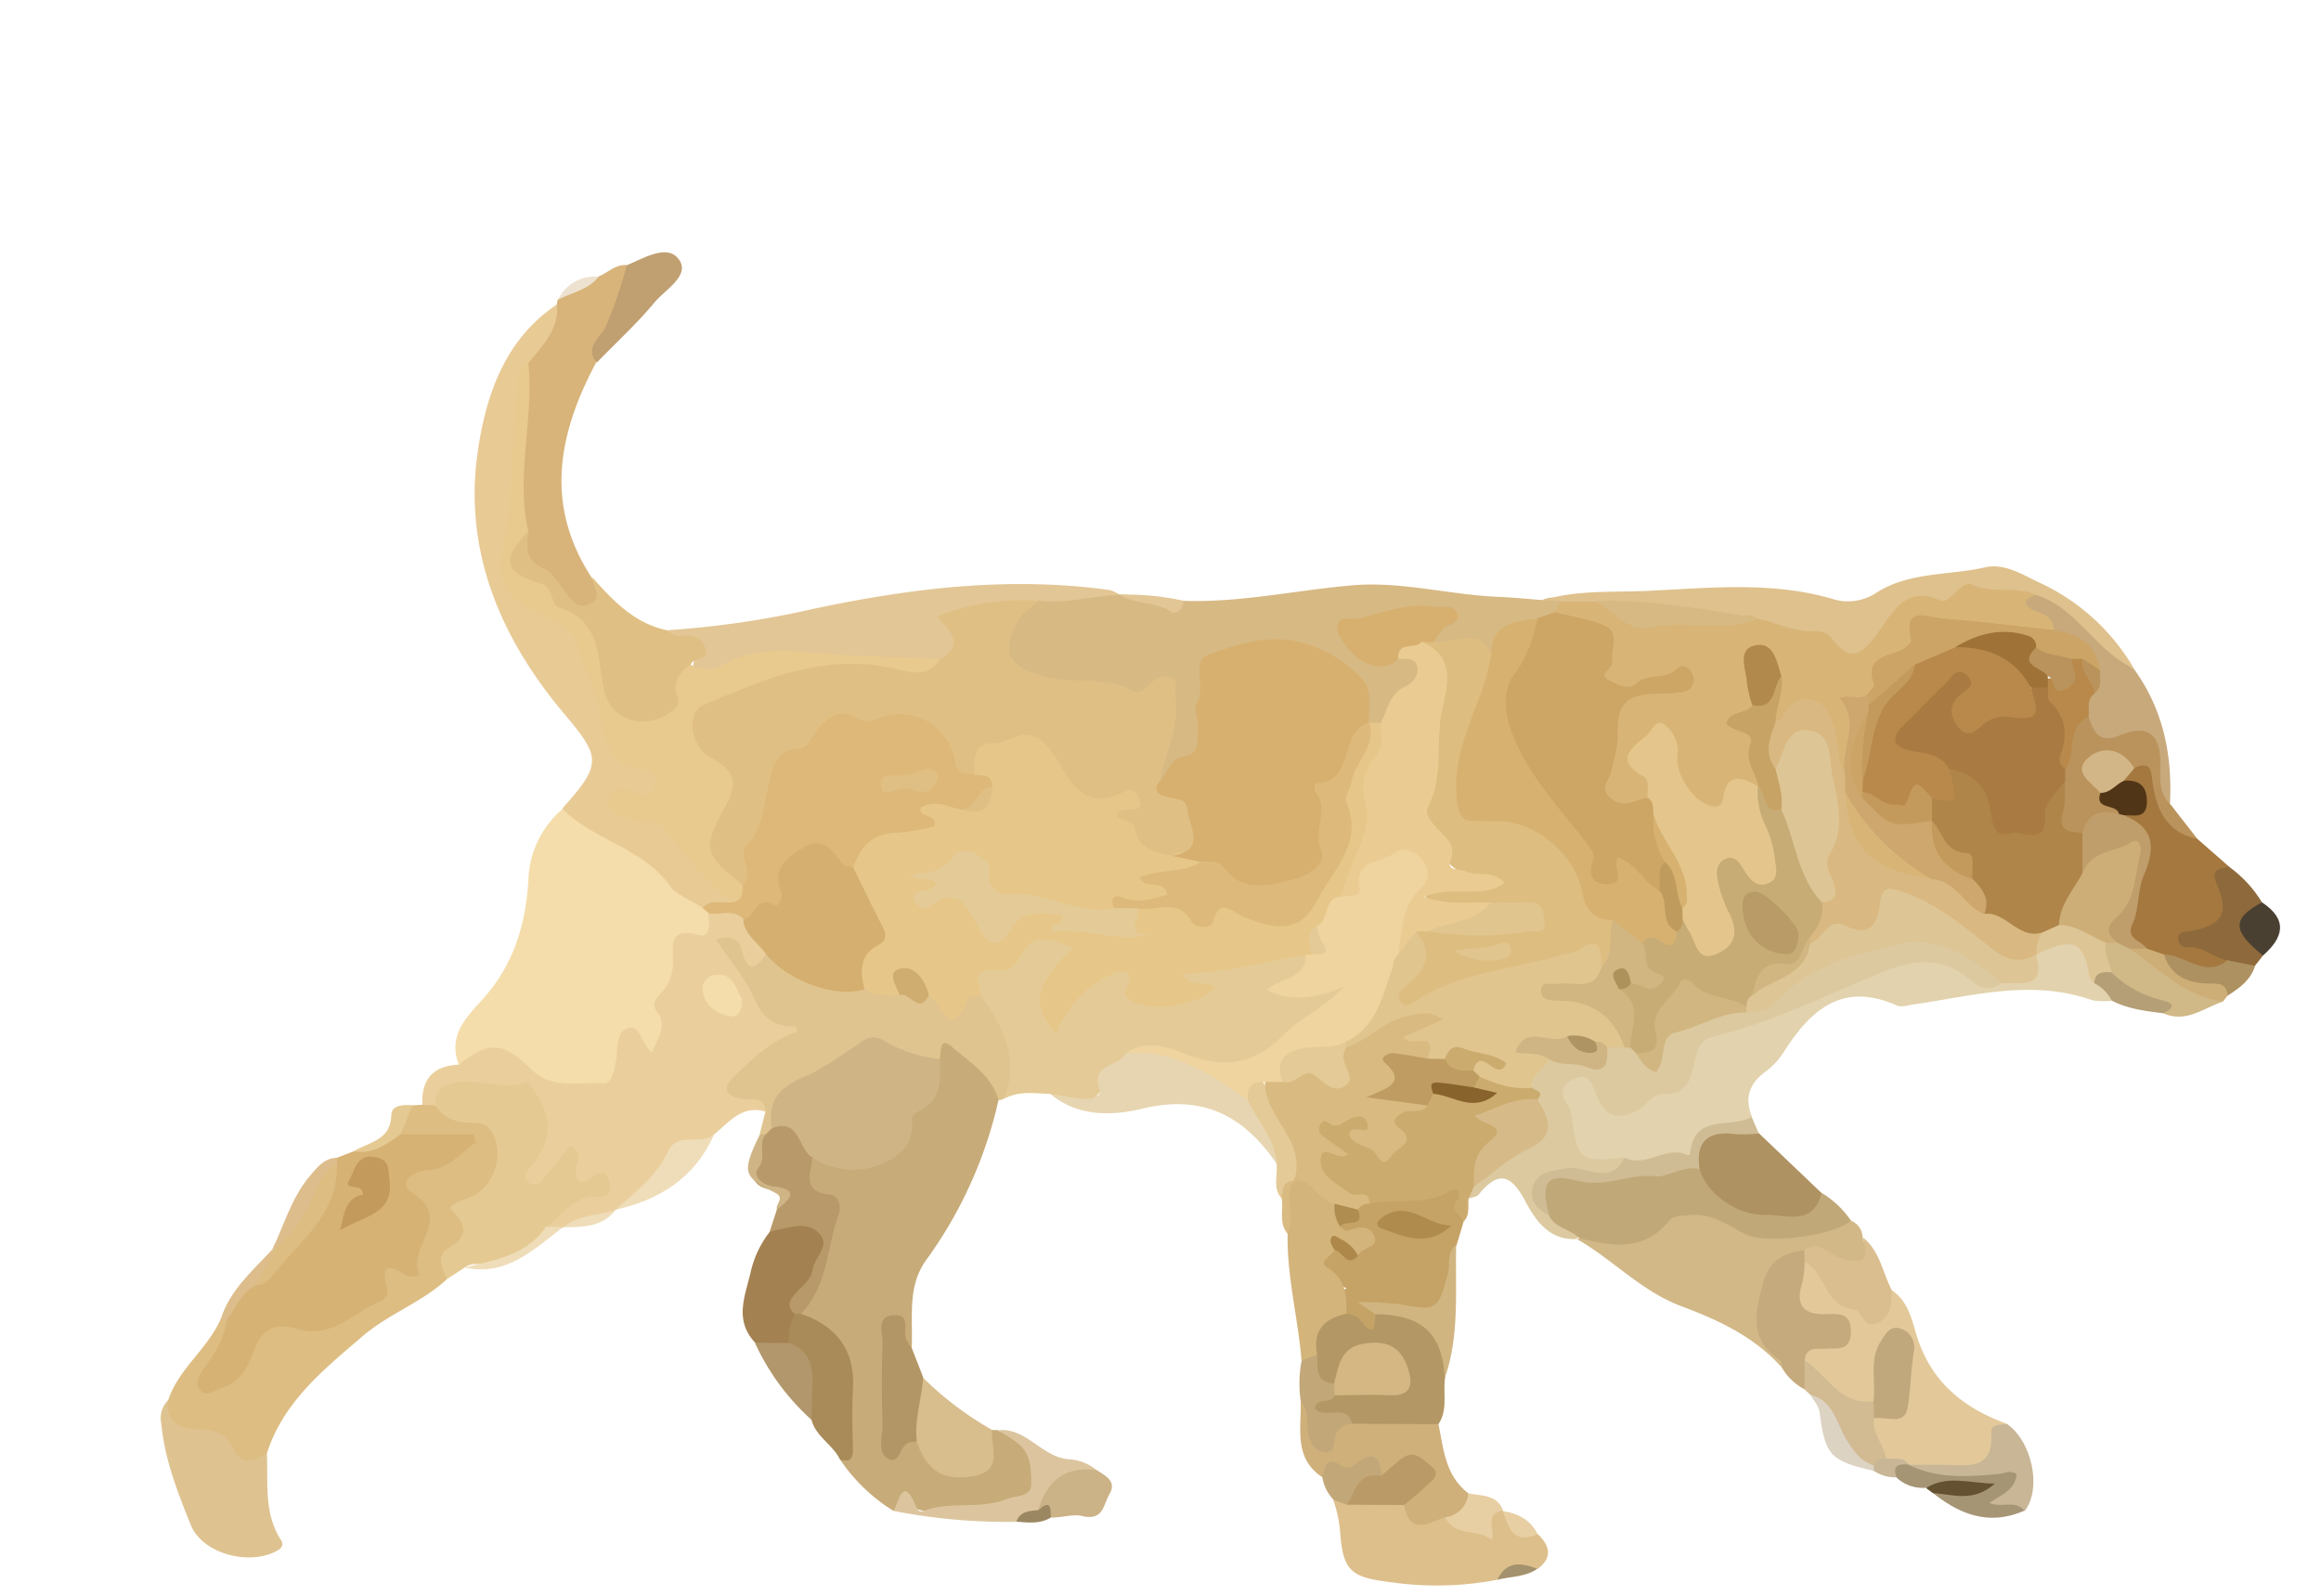 <svg id="Layer_1" data-name="Layer 1" xmlns="http://www.w3.org/2000/svg" viewBox="0 0 400 275"><defs><style>.cls-1{fill:#c7ab79;}.cls-2{fill:#f4ddaa;}.cls-3{fill:#eacf9d;}.cls-4{fill:#d7b984;}.cls-5{fill:#e4ca96;}.cls-6{fill:#e2d2ad;}.cls-7{fill:#d6b275;}.cls-8{fill:#ddbd82;}.cls-9{fill:#e8ca95;}.cls-10{fill:#e0c48f;}.cls-11{fill:#dcc99f;}.cls-12{fill:#e5c992;}.cls-13{fill:#d8b47a;}.cls-14{fill:#e2c695;}.cls-15{fill:#d2b887;}.cls-16{fill:#e3c99a;}.cls-17{fill:#ccab6e;}.cls-18{fill:#dfc18d;}.cls-19{fill:#c1a878;}.cls-20{fill:#ddbf8b;}.cls-21{fill:#e0bf84;}.cls-22{fill:#dec391;}.cls-23{fill:#a4783f;}.cls-24{fill:#c5a366;}.cls-25{fill:#b39764;}.cls-26{fill:#e7d5b1;}.cls-27{fill:#d3b47b;}.cls-28{fill:#ae9262;}.cls-29{fill:#cfb07a;}.cls-30{fill:#c4aa7c;}.cls-31{fill:#a48151;}.cls-32{fill:#c7a97c;}.cls-33{fill:#b89969;}.cls-34{fill:#a88b59;}.cls-35{fill:#ba935c;}.cls-36{fill:#d8bd8d;}.cls-37{fill:#b29665;}.cls-38{fill:#dcc59e;}.cls-39{fill:#dbbe8f;}.cls-40{fill:#c09f71;}.cls-41{fill:#c8b696;}.cls-42{fill:#8d693b;}.cls-43{fill:#cfbc95;}.cls-44{fill:#d2ba92;}.cls-45{fill:#d1b887;}.cls-46{fill:#a59575;}.cls-47{fill:#ccb287;}.cls-48{fill:#d1b581;}.cls-49{fill:#c2a779;}.cls-50{fill:#b2976c;}.cls-51{fill:#efddb9;}.cls-52{fill:#ae9160;}.cls-53{fill:#4a4031;}.cls-54{fill:#e7cfa3;}.cls-55{fill:#ddd3c3;}.cls-56{fill:#b49f77;}.cls-57{fill:#ddbd8c;}.cls-58{fill:#ceae77;}.cls-59{fill:#cfb586;}.cls-60{fill:#635131;}.cls-61{fill:#a4916d;}.cls-62{fill:#d9ba81;}.cls-63{fill:#9b8863;}.cls-64{fill:#ede2cf;}.cls-65{fill:#ddb878;}.cls-66{fill:#d4af6f;}.cls-67{fill:#e6c789;}.cls-68{fill:#d7b06f;}.cls-69{fill:#d8b577;}.cls-70{fill:#cda565;}.cls-71{fill:#debd81;}.cls-72{fill:#eacc92;}.cls-73{fill:#d7b170;}.cls-74{fill:#efd49f;}.cls-75{fill:#dec595;}.cls-76{fill:#c39a5c;}.cls-77{fill:#e8c98e;}.cls-78{fill:#cfac6f;}.cls-79{fill:#e1c58e;}.cls-80{fill:#c7ac76;}.cls-81{fill:#d1b681;}.cls-82{fill:#d6bb89;}.cls-83{fill:#cfb584;}.cls-84{fill:#c0a77c;}.cls-85{fill:#be9c62;}.cls-86{fill:#88642c;}.cls-87{fill:#ba9a66;}.cls-88{fill:#c09e6b;}.cls-89{fill:#d3b687;}.cls-90{fill:#513517;}.cls-91{fill:#af8c4d;}.cls-92{fill:#af8c50;}.cls-93{fill:#ae884b;}.cls-94{fill:#d4b782;}.cls-95{fill:#cca566;}.cls-96{fill:#b8894a;}.cls-97{fill:#a97b43;}.cls-98{fill:#af854a;}.cls-99{fill:#ddba7c;}.cls-100{fill:#e4c68c;}.cls-101{fill:#d9b981;}.cls-102{fill:#cda76e;}.cls-103{fill:#c7a366;}.cls-104{fill:#b2894c;}.cls-105{fill:#bf9c5d;}.cls-106{fill:#ae9462;}.cls-107{fill:#b89b67;}.cls-108{fill:#ae925c;}.cls-109{fill:#9f7237;}.cls-110{fill:#c49a5c;}</style></defs><path class="cls-1" d="M154,260.38a30.16,30.16,0,0,1-9.2-8.83c1.54-9.38,3.21-18.8-7-24.9,1.39-5,3.9-9.64,4.69-14.88.34-2.28.76-4.09-1.73-5.45-3.31-1.81-2.93-4.35-.95-7,1.7-.65,3.22.32,4.82.57,5.91.94,9.17-1,11.27-6.69a4.5,4.5,0,0,1,1.48-2.5c3.09-2,3.38-5.06,3.34-8.29.58-3.89,2.78-4.55,5.28-1.94s7.11,4.13,6.07,9.17a74.78,74.78,0,0,1-12.45,27.5c-3.37,4.67-2.22,10.08-2.51,15.26-2.57.5-1.68-2.37-3.56-3.39a119.59,119.59,0,0,0-.1,18.14c.23,3.58,2.91-.35,4.17.8,1.63.7,2.09,2.5,3.34,3.57,3.85,3.28,8.07,1.71,9-3.38a3,3,0,0,1,.94-1.7l1,0c1,.67,2.23.58,3.23,1.17,3,1.72,3.69,4.58,3.61,7.66s-2.58,3.78-4.84,4.11c-5.95.88-11.95,2.93-17.91-.21C155.51,258.89,154.76,260,154,260.38Z"/><path class="cls-2" d="M79.07,183.47c-2.16-5.62,2.09-8.81,5-12.3,4.76-5.78,6.59-12.45,7-19.69a16.74,16.74,0,0,1,5.91-12.09c5.69,3.38,12.81,4.29,16.8,10.7,1.66,2.67,6.05,2.65,8.06,5.55a5.69,5.69,0,0,1,1.21,1.81c.84,2.3.23,4.13-2.24,4.52-2.73.43-3.21,2-3.67,4.36-.78,4-2.46,7.64-2.47,11.94,0,3.82-2,4.18-6,1.63a1.33,1.33,0,0,0-.63.73c-1,2.72-.74,6.67-4.36,7.15-4,.54-8.61,1-11.88-2-3.73-3.41-7.23-5.11-11.81-1.92C79.74,184,79.34,183.7,79.07,183.47Z"/><path class="cls-3" d="M79.07,183.47c5.38-4.17,7.51-4,12.62.93,3.52,3.36,8.14,2,12.28,2.3,1.45.09,1.9-2.3,2.19-4,.32-2,0-5,2.12-5.56s2.23,2.77,4.09,4.28c.92-2.47,2.68-4.54.89-7-1.15-1.6-.11-2.36.74-3.37a7.82,7.82,0,0,0,2-5.46c-.12-3-.54-5.78,4.32-4.49,2.24.59,2-1.93,1.7-3.57,2-1.65,4.07-1.45,6.14-.09,1.49,2.35,3.57,4.35,4.24,7.18-2.66,3.75-3.55,3.66-5.43.54,3,2.73,3.46,9.44,10.15,10.86,2,.41,1.76,2.41-.06,3.25a36.09,36.09,0,0,0-7,4.78c-2.18,1.71-4.42,3.52.48,4.64,1.39.32,2.49,1.16,1.39,2.88-4.12-1.22-6.31,1.88-8.94,4a4.18,4.18,0,0,1-3.18,2.09c-2.38.2-3.78,1.6-5,3.55a17.49,17.49,0,0,1-8.87,7.36h0c-2.65,2-6.08,1.77-9,3h0a3.42,3.42,0,0,1-2.81.3c.49-4.94,4.68-5.54,8.37-7.21-2.78.41-4.4-.56-4.43-3.47-1.78.55-2.52,2.2-3.9,3s-2.78,1.32-4-.05-.6-2.75.59-3.88c1.48-1.4,2.67-2.84,2.46-5.14-.41-4.57-2.35-6.35-7.09-6.79-4.11-.39-8.32-1.65-11.34,2.59a1.78,1.78,0,0,1-2-.51C72.58,185.93,74.68,183.68,79.07,183.47Z"/><path class="cls-4" d="M204,103.54c9.84.34,19.45-1.86,29.17-2.68,8.44-.71,16.78,1.69,25.22,2,2.48.11,5,.37,7.43.55a4.16,4.16,0,0,1,3-.26c.94,1,.24,1.85-.39,2.66a8.7,8.7,0,0,1-3.27,1.64,11,11,0,0,0-8.21,5.27c-3-2-6.76-.43-9.88-1.94-1.12-2,1.33-2.79,1.49-4.52-5.07-1.72-9.72.5-14.47,1.51-2.17.47-1.72,1.9-.63,2.89,2.19,2,4.48,4.24,7.87,2.18,4.17.71,5.13,2.23,2.66,5.1-2,2.32-3.37,5.16-5.8,7.13a2.74,2.74,0,0,1-2.19-.42c-1.64-6.26-4.75-11-11.67-12.55-4.94-1.08-9.5.06-14.09,1.56a2.76,2.76,0,0,0-1.82,2.71c-.17,2.31-1,4.6-.68,6.9.8,6.23-2.8,9.22-7.89,11.24-1.19-1.56-.85-3.17,0-4.68,1.25-2.3,1.33-4.71,1.26-7.25s-.05-3.32-3.73-3.14c-7.3.35-14.95-.13-21.84-3.31-3.43-1.59-3.06-8,.3-11.35a8.76,8.76,0,0,1,3.84-2.26c4.47.4,8.94-1,13.42-.06h0C196.73,102.36,200.15,105.17,204,103.54Z"/><path class="cls-5" d="M181,188.52c-2.69-.11-5.41-.56-7.93.83a30.9,30.9,0,0,0-4.77-17.47c-1.39-2.95-1.09-5.23,2.58-5.95a8.67,8.67,0,0,0,4.95-3.13,5.62,5.62,0,0,1,6.3-1.78c3.66,1,4.08,2,1.9,5.08-2,2.83-4.31,5.56-2.58,9.76,2.37-3.51,4.79-6.67,8.4-8.42,2.48-1.2,5.3-2.1,6,2.17.36,2.27,2.18,2.24,3.8,2.4,2,.2,3.94-.52,6.55-.92-1.45-1.1-3.61-1.49-3.06-3.29.43-1.45,2.13-1.46,3.44-1.49,4.53-.11,8.85-1.57,13.31-2.06,1.77-.19,3.59-1,5.35.1,1.32,3.15-1.13,4.32-3.13,5.78,2.67.94,4.95-.26,7.3-1,1-.29,2.09-.41,2.71.58.79,1.26,0,2.37-1,2.95C226,175.62,222,180,217,182.94c-3.11,1.82-6.54,1.68-10.14.77-3.88-1-7.82-3.17-12-.92-1.13,1-2.57,1.53-3.43,2.83C188,190.92,186.72,191.25,181,188.52Z"/><path class="cls-6" d="M364,172.44a11.37,11.37,0,0,1-3.46-.08c-10.36-3.67-20.52-.74-30.73.73-1,.14-2.1.54-2.89.19-9.53-4.23-15,.86-19.66,8.26a12.77,12.77,0,0,1-3.1,3.21c-2.75,2.06-3.53,4.57-2.21,7.74-.54.86-1.2,1.84-2.17,1.93a9.2,9.2,0,0,0-7.78,4.64c-1.41,2.16-6,1.5-9.21,2a23.17,23.17,0,0,1-3-.13c-8.5.2-12.43-4.16-11.32-12.55a4,4,0,0,1,2.69-3.31,3.31,3.31,0,0,1,4,1.13c1.41,1.69,2.06,5,4.91,4.06,3.49-1.22,8.57-2.08,9.57-5.42,2-6.72,7.26-8.48,12.47-9.93,7.71-2.14,14.67-6,22.1-8.76,5.68-2.1,10.52-2.47,15.45,1.19,1.34,1,2.79,1.83,4.59,1.2,2.91-.19,6-.13,6.37-4.18,5.29-4.55,8.45-3.42,11.26,4C362.75,169.61,364.49,170.45,364,172.44Z"/><path class="cls-7" d="M58.09,199.51,61,198.39c3.14-.24,5.6-1.93,8-3.8,3.64-1,7.29-.05,10.93.1,3,.11,3.31,2,1.52,4a12.69,12.69,0,0,1-6.73,4.07c-2.17.52-2.85,1.68-1.17,3.51,4.34,4.7-.43,9-.63,13.54,0,.9-1.44,1.25-2.52,1.14s-1.82-.17-2.48,1c-3.76,6.72-9.85,8.89-17.13,8.25-3.23-.28-4.93,1.23-6.21,3.87-1.41,2.91-3.24,5.48-6.57,6.45-1.43.42-3,1-4.15-.44a3.45,3.45,0,0,1,0-4.22,43.18,43.18,0,0,0,4.6-8.24,14.6,14.6,0,0,1,5.09-6.88c6.31-5.54,12.55-11.13,13.63-20.2A6.87,6.87,0,0,1,58.09,199.51Z"/><path class="cls-8" d="M39.09,227.45c-.44,3.23-2.1,5.89-4,8.44-.84,1.14-1.53,2.46-.62,3.63,1.1,1.41,2.49,0,3.62-.29,3.22-.89,4.67-3.7,5.67-6.49,1.35-3.74,3.76-4.89,7.33-3.76,6,1.92,9.82-2.82,14.54-4.75a2.06,2.06,0,0,0,1-2.56c-1.06-4,.7-3.63,3.18-2,1,.65,2.67.28,2.4-.31-2-4.41,5.89-9.25-1-13.68-3-1.89.19-3.92,2.28-4,4-.18,5.78-3,8.51-4.77l-.37-1.43H69.08c-1.46-2.51.25-3.76,2-5l1.86-.1,2.14.12c2.46.42,4.66,1.68,7.19,2,4.71.55,3.32,5.16,4.87,7.82,1.27,2.16-.8,3.26-2.08,4.48a13.49,13.49,0,0,1-3.65,2.6c-.59.27-1.67.74-1.39,1.21,3,5-3.31,7.58-3,11.84-4.33,4-10,5.94-14.51,9.8C55.81,236,48.87,241.52,46,250.43c-1.63,2.86-3.86,3.14-5.92.8a12.28,12.28,0,0,0-7.63-4c-3.37-.59-4.86-2.52-3.44-6,1.81-5.39,6.74-8.76,9-13.86C38.38,227,38.74,227,39.09,227.45Z"/><path class="cls-9" d="M121.09,156.47c-1.83-1.26-4.63-2.36-5.47-3.58-4.72-6.81-13.23-8-18.68-13.5a3,3,0,0,1,.28-.41c6.47-7.27,6.28-8.53.17-15.78-11-13-17.5-28-15.09-45.13,1.37-9.71,4.58-19.51,13.67-25.6,2.54,5.06-1.68,7.57-4,10.78a5.73,5.73,0,0,0-1.55,4.06c-.8,9.39-.75,18.86-2.6,28.18-.64,3.2.37,6.34,3.75,7.89,8.27,3.78,11.3,11,13,19.24.81,3.94,2.32,7.64,6.76,9.14a3.07,3.07,0,0,1,2.26,3.89c-.45,1.71-1.88,2.14-3.48,2.24-.93.06-2-.49-2.81.47.63,1.47,2.09,1.57,3.32,1.79a11.31,11.31,0,0,1,8.43,6.32,12.72,12.72,0,0,0,4.74,5c1.5.91,3.45,1.72,2.49,4.17C124.72,157.11,122.78,156,121.09,156.47Z"/><path class="cls-10" d="M169,171.49c3.78,5.41,6.82,11,4,17.87a3.06,3.06,0,0,1-.89.27c-1.2-4.3-4.94-6.54-8-9.18-2.23-2-1.9.78-2.14,2-3.19,2.89-5.77-.64-8.43-1.22s-4.54-.54-6.77.94a51.83,51.83,0,0,1-7.68,4.4,8.19,8.19,0,0,0-5.37,7.49,3.17,3.17,0,0,1-1.43,1.57,1.46,1.46,0,0,1-1.35-.24l1-3.92c-.24-2.56-2.24-1.85-3.78-2.05-3.09-.41-4-1.82-1.5-4.1,3.23-3,6.39-6.12,10.73-7.56-.11-.33-.21-.87-.3-.87-3.41.05-5.53-1.17-7-4.62-1.59-3.66-4.35-6.81-6.69-10.32,2.51-.84,4-.27,4.51,2,.9,3.66,2.35,3,4.07.56,5.46,2.45,10.58,5.94,17,5.35,1.87.06,3.71.39,5.58.47,2,.34,3.85,1.2,5.92.81,2,1.42,3.86,2.92,5.94,0C167,170.39,168.25,170.7,169,171.49Z"/><path class="cls-11" d="M344.94,169.49c-1.73,1.06-3.29,1.16-5-.33-5.15-4.57-10.24-3.89-16.48-1.26-9.27,3.9-18.42,8.35-28.31,10.74-2.29.56-2.81,2.67-3.18,4.64-.57,3-1.57,5.43-5.32,5.26-1.67-.07-2.51,1.47-3.72,2.3-3.73,2.56-6.46,1.76-7.95-2.53-.63-1.81-1.33-3.31-3.39-2.47s-3.24,2.35-1.35,4.65a4.78,4.78,0,0,1,.68,2.33c.88,7.05,1.54,7.54,9,6.65.18,3.35-2.07,3.69-4.53,3.52a42.74,42.74,0,0,0-5.42-.24c-4.72.25-5.36,1.6-2.75,5.69,1.28,1.88,4,2.23,4.89,4.55l-.42.54c-4.62.25-7-3.14-8.73-6.36-2.44-4.64-4.6-5.67-8.13-1.31-.36.44-1.2.49-1.81.72-.68-1-.1-1.79.39-2.61a26.52,26.52,0,0,1,8.13-6.32c3.48-1.74,4.39-4.13,3-7.61,1-1.55-1.27-1.81-1.21-3,0-2.57,1.56-3.93,3.62-5a15.73,15.73,0,0,1,5.93.5c2.27.61,2.9-.86,3.75-2.26a3.89,3.89,0,0,1,2.77-.8,5.19,5.19,0,0,1,1.45.34,7.29,7.29,0,0,1,1.8,1.21c.77.39,2,2,2.32.73,1.49-6.11,7.08-5.74,11.24-7.57a15.91,15.91,0,0,1,4.86-1c3.94-.35,6.15-3.68,9.31-5.34,9.12-4.82,18.34-9.54,28.86-3.91C341.66,165.2,344.56,166.12,344.94,169.49Z"/><path class="cls-12" d="M77.05,220.41c-.91-1.85-1.94-4.12.25-5.34,4.21-2.35,2.41-4.61.26-6.89,1.11-1.3,2.51-1.38,3.68-1.94,4.21-2,5.81-7.81,3.3-11.49-.88-1.3-2.23-1.25-3.56-1.28-2.44-.06-4.58-.72-5.91-3-.25-2.59,1.36-3.54,3.53-3.93,3.91-.71,7.8,1.41,11.76.05.79-.27,1.25.74,1.74,1.46,3.28,4.9,3.13,8.51-.87,13.32-.62.74-1,1.29-.39,2.09a1.53,1.53,0,0,0,2.56,0c1.73-2,3.33-4.13,4.91-6.11,2.42,1.81,1.07,2.77,1,3.76-.2,2,.17,3.58,2.59,1.91,1.25-.86,2.29-1.75,3,.33.45,1.38.21,3.1-1.57,2.92-4.39-.43-6.31,3.13-9.2,5.14a11.42,11.42,0,0,1-9.26,6.47c-1.57.22-3.25-.5-4.73.52Z"/><path class="cls-13" d="M91.06,62.58c2.34-3,5.35-5.73,4.91-10.11a3.05,3.05,0,0,1,.14-.8c2-2,4.54-2.93,7-4,1.62-.66,2.93-2.1,4.87-2,1.63,5.4-2.12,9.27-4,13.67-.43,1-1.42,1.81-1.22,3.09-6.54,12.23-9,24.54-.8,37.09,1,1.66,2.72,3.38.27,5.11-2.06,1.45-3.9.43-5.26-1.2a32.43,32.43,0,0,0-5.61-5.62C89,96,89.72,93.4,89.68,91,88.28,81.4,89.88,72,91.06,62.58Z"/><path class="cls-14" d="M193,102.51c-4.69.17-9.29,1.58-14,1-4.73,2-10.16.91-15,3.4,2,3.19,1.7,5.9-2,7.65-3,1-5.89.19-8.84-.15a173,173,0,0,0-20.74-.67,18.91,18.91,0,0,0-7.62,2.08c-1.9.84-3.84,1.07-5.55-.52,1.59-4.09-3-4.36-4.19-6.7a159.45,159.45,0,0,0,25-3.65c16.92-3.6,33.92-5.67,51.21-3.26A6.83,6.83,0,0,1,193,102.51Z"/><path class="cls-15" d="M319,210.36a3.18,3.18,0,0,1,2,2.88c.3,1.45,2.37,2.71.75,4.34-1.29,1.3-3,.79-4.61.44-2-.43-3.83-1.82-6-1.49-3.63.74-5.86,2.59-6.06,6.63a20.5,20.5,0,0,0,1.9,9.6,2.08,2.08,0,0,1-.09,2.71c-4.63-5.15-10.89-8.05-17-10.32-7.06-2.62-11.9-8.08-18.13-11.62l.43-.13c1.47-1.33,3.15-.63,4.74-.44,3.09.36,5.93-.09,8.35-2.22,3.88-3.41,8.26-3.39,12.45-1.05,4.42,2.47,8.51,3.88,13.49,1.26C313.43,209.77,316.42,210.89,319,210.36Z"/><path class="cls-16" d="M326,222.33c2.73,1.73,3.48,5,4.22,7.51,2.47,8.28,8.08,12.77,15.69,15.55-.37,1.27-1.27,2.32-1.57,3.61-.8,3.48-3.09,4.83-6.5,4.75-2.47-.05-4.94.11-7.41-.15a9.21,9.21,0,0,1-1.56-.33c-1.46-.55-3.11-.67-4.38-1.72-1.56-2.14-3.09-4.3-1.9-7.17A10.3,10.3,0,0,0,328.31,233c-.16-.84-.35-1.75-1.37-1.78s-1.65.92-2.06,1.84c-1.25,2.73.12,6-1.78,8.62-5.13,1.15-8.58-.88-12.66-7.45-.05-2.89,2.26-2.73,4.12-3.15.93-.21,2.14-.19,2.28-1.43s-1-1.45-1.95-1.78c-6.39-2.31-6.89-3.4-4.59-10.07,2.19-1.9,3.33-.26,4.12,1.43,1,2,2.65,3.17,4.24,4.62C322.15,227,324.21,226,326,222.33Z"/><path class="cls-17" d="M264,187.44c.61.55,2.19.61,1,2-.81,1-2,1.1-3.11,1.42-2.16.62-4.07.53-3.6,4.38.36,2.92-3.28,5.84-4.26,9.19-.31.71-.63,1.41-.94,2.11-.14,1.41.28,2.94-.95,4.08-3.44-5.68-8.93-1.12-13.24-2.58-.85-.29-2,.19-2.93-.14-1.6-.9-3.54-1-5-2.07a11.27,11.27,0,0,1-3.22-3.08c-1.07-1.8-2.74-3.88.82-5-.54-1.42-3.12-2.48-1.61-4.18,2-2.23,5.15-1.94,7.81-1.73,2.09.16,2.15,1.73,1.18,3.71s1.51,2,2.47,2.5,2-1,1.7-1.88c-1.87-4.84,1.77-5.51,4.81-6.7a9.28,9.28,0,0,1,2.23-1.55c2.35-.46,4.5,1,6.69.85,1.95-.13-.67-1-.12-1.58a2.31,2.31,0,0,1,1.65-2.16C258.36,185.29,261.34,185.74,264,187.44Z"/><path class="cls-18" d="M269,103.59l-3.16-.13c5.76-1.8,11.83-1.37,17.69-1.62,10.87-.47,21.9-1.78,32.67,1.49a8.85,8.85,0,0,0,7.21-1.21c5.76-3.63,12.43-2.92,18.64-4.34,3.43-.79,6.51,1.27,9.44,2.63a36.52,36.52,0,0,1,16.44,15.1c-3.91-.09-6-3.11-8.51-5.38-2.83-2.59-5.46-5.38-9.15-6.77-6.56-1.62-13-.08-19.34,1.09-3.28.6-4.93,3.74-7,6.11-3.1,3.6-4.53,3.92-8.34,1.22-4.1-2.91-9.36-2.1-13.64-4.39-9-.56-17.9-2.88-27-2.38C272.86,105,270.71,105.2,269,103.59Z"/><path class="cls-19" d="M319,210.36c-3.14,2.74-15,4.1-18.41,2.26-3-1.62-5.89-3.74-9.67-3.19-1.16.16-2.48,0-3.26.93-4.35,5.39-9.88,4.41-15.52,3-1.51-1.6-4.17-1.69-5.21-3.94-1.21-1.78-2.66-3.5-.95-5.79,2.15-2.9,5.45-1.75,7.82-1.37,2.68.44,4.81-.59,6.92-.67,4.13-.15,8.37-3.49,12.54-.37,5.34,7.37,13.36,9.05,20.62,4.32A16.13,16.13,0,0,1,319,210.36Z"/><path class="cls-20" d="M258.06,272.24a55.56,55.56,0,0,1-18.6.39c-6.48-.8-8-1.86-8.48-8.4a23.36,23.36,0,0,0-1.19-5.73c.9-.78,2-.5,3-.48,2.77.17,5.57-.24,8.31.49,2.22,2.14,4.68,3.52,7.9,2.49,3.1,1.33,6.32,3.89,8.74-1,.13-.27.91,0,1.28.37h0c1.69,1.78,3.32,3.65,6,4,2.08,2,2.6,4,0,6A12.18,12.18,0,0,0,258.06,272.24Z"/><path class="cls-21" d="M115.07,108.64a2.81,2.81,0,0,0,2.64.89c1.75-.1,3.23.24,3.84,2.14.75,2.34-2.14,1.5-2.5,2.87,0,1.52-1,2.86-.94,4.37,0,4.19-2.51,6-6.18,6.43-4.13.53-7.05-1.48-8.35-5.37a13.07,13.07,0,0,1-.74-2.89c-.76-8.24-6.65-12.23-13-15.75a4.56,4.56,0,0,1-2.54-5c.37-2.09.43-4.89,3.81-4.81-.44,2.7-.65,5.12,2.66,6.51,1.38.57,2.35,2.26,3.35,3.56s2,3.39,4.25,2.61c2.79-1,.63-3.07.74-4.67C105.7,103.58,109.42,107.5,115.07,108.64Z"/><path class="cls-22" d="M29,241.27c-.54,4.2,2.4,4.94,5.45,5.07,2.53.11,4.51.71,5.61,3.09,1.51,3.26,3.65,2.45,5.93,1,.25,5.06-.57,10.29,2.41,14.92.53.83.24,1.42-.69,1.92-4.8,2.59-12.82.52-14.84-4.49-2.26-5.61-4.5-11.31-5.08-17.47A4.39,4.39,0,0,1,29,241.27Z"/><path class="cls-23" d="M378.69,144.56l5.49,4.81a7.12,7.12,0,0,0-.26,4.31c.7,4.72-.58,6.63-5.33,8.33,2,1.19,4.87,1.19,5.52,4.11-3.81,3.67-7.34.39-11-.42a22,22,0,0,1-3.59-1.47c-3-1.46-3.9-3.8-2.74-6.9.75-2,.41-4.34,1.29-6.22,1.92-4.13,1.11-7.36-2.41-10.07,2.31-2.17,3.64-4.34,0-6.54-.16-1.46.74-2.26,1.82-3,3-1.41,4.4,0,4.55,2.84C372.33,139.1,375.06,142.09,378.69,144.56Z"/><path class="cls-24" d="M236,207.44c4.65-1,9.68.47,14.11-2.32.9-.56,1.85.56,1,1.73-1.39,1.84.86,2.51,1.09,3.81-.38,1.27-.76,2.53-1.13,3.79-1.08,2-.52,4.14-.89,6.21-.87,4.86-2.67,6.41-7.62,5.68-1.45-.22-2.89-.63-4.34-.76s-.13.79-.32,1.19c-1.36,4.13-1.51,4.14-6,.43-1.34-1.77-2.82-3.56.17-5.2-1.7-.79-3.77-1.05-4.35-3.33a2.71,2.71,0,0,1,1.46-3.31c1.54-1,3.24.93,4.77-.28.32-.63,2.23-1.11.26-1.9-1.12-.45-2.73.34-3.36-1.36.32-1.86,2.55-2.34,3-4.13C234.37,206.89,235.11,206.66,236,207.44Z"/><path class="cls-25" d="M232,226.42a3.19,3.19,0,0,1,2.5,1.15c2.46,3.27,2.39.83,2.54-1.12,7.6-2.5,13.21,2.64,12,11-.38,2.64.52,5.47-1.12,7.94-4.62,2.66-9.49,1.5-14.32.92-1.35-.51-2.54-1.37-4.08-1.53s-3.7-.23-3.78-2.31,2-2.24,3.51-2.76c2.72-.78,5.53-.45,8.31-.61,1.56-.08,3.63.23,3.63-2.21a3.78,3.78,0,0,0-3.22-3.83c-2.66-.54-4.91.19-6.06,2.92-.51,1.21-.85,2.51-2.32,3-3.36-.08-3.6-2.58-3.93-5C225.62,228,227.4,225.88,232,226.42Z"/><path class="cls-26" d="M181,188.52c1.94.3,3.87.68,5.81.89,1.22.13,3.09-.66,2.77-1.44-1.9-4.7,3.4-4.11,4.49-6.5,8.46-1.38,15.21,2.26,21.5,7.27,2.06,3.71,6.3,6.6,4.44,11.78-5.65-8.19-12.66-12-23.15-9.46C191.73,192.31,185.72,192.5,181,188.52Z"/><path class="cls-27" d="M232,226.42c-3.78.82-5.82,2.89-5,7-.7.87-1.27,2.07-2.7,1-.6-7.3-2.54-14.45-2.39-21.83.25-3-1.4-6,.37-8.91a3,3,0,0,1,1.15-.86c3.55-.46,4.86,2.66,7.05,4.39a4.79,4.79,0,0,1,.54,4.21c.39.24.87.78,1.14.69,1.77-.61,3.8-1.17,4.67.85.94,2.17-2.23,1.93-2.76,3.44-1.53.44-2.2-2.72-4.05-1-.51,1-2.88,2.06-1.34,3C232,220.45,232.13,223.25,232,226.42Z"/><path class="cls-28" d="M313.91,205.58c-1.42,5.84-6.18,3.67-9.71,3.78-5,.15-10.41-4-11.3-8-1.92-6.89,1.63-7.77,10.21-6.08Z"/><path class="cls-29" d="M233.06,245.36l14.85.06c.86,4.34,1.19,8.91,5.14,11.92.77,3.4-.51,4.83-4,4.13-2.84.93-6.11,3.31-7.06-2.11-.35-1.88,1.42-2.36,2.29-3.42.61-.75,1.55-1.43.89-2.49s-1.86-1.15-3-.65c-1.44.6-2.41,2.36-4.34,1.74-3.32-3.46-6.6,0-9.9.06-5.05-3.29-3.63-8.42-3.77-13.12.52-.11,1.06,0,1.19.49,1,3.58,1.59,7.8,6.45,3C232,244.67,232.68,245,233.06,245.36Z"/><path class="cls-30" d="M311,217.47a16.84,16.84,0,0,1-.36,3.43c-1.27,3.89,0,5.74,4.14,5.57,2.27-.09,4.32-.15,4.2,3.19-.11,3.15-2.21,2.66-4.15,2.77-1.54.09-3.51-.53-3.82,2,.89,1.69,1.56,3.37,0,5a9.77,9.77,0,0,1-4.06-4c0-.33.07-.84-.1-.95-5.52-3.56-4.36-8.35-2.93-13.55,1.07-3.91,3.68-5,7.06-5.5A1.4,1.4,0,0,1,311,217.47Z"/><path class="cls-31" d="M130.15,231.39c-3.78-4-1.62-8.3-.7-12.51a17.57,17.57,0,0,1,3.2-6.59c1.54-1.24,3.11-2.23,5.26-2.08,3.87.27,5,2,4.22,5.85s-4.13,6.59-4.69,10.54c.22,2,0,3.9-1.61,5.37A5,5,0,0,1,130.15,231.39Z"/><path class="cls-32" d="M350.94,102.52c6.56,2.11,9.71,8.62,15.36,11.91.56.32,1.08.72,1.62,1.08,4.92,6.9,6.48,14.69,6.05,23-2.8.06-1.85-2.15-2-3.53-.79-6.38-1.54-7.2-7.7-6.68-3.51.3-4.65-1.66-5.3-4.46a6.63,6.63,0,0,1,.6-4.38,5.28,5.28,0,0,0,1-3.8c-.28-4.61-4.72-4.86-7.34-7-1-1.51-3.11-1.85-4-3.37C348.17,103.55,347.68,101.74,350.94,102.52Z"/><path class="cls-33" d="M137,226.47c-1.9-1.69-.49-2.9.62-4.12s2.24-2,2.45-3.62c.29-2.14,3.25-4.12,1-6.3-1.92-1.89-4.64-1-7-.5-.49.11-1,.24-1.44.36.42-1.3.85-2.6,1.27-3.89.49-1.11,2.86-3,.23-3.21-6.11-.47-4.27-3.93-3.62-7.31a3.57,3.57,0,0,1,1.5-2.43l1-1c3.5-2.13,6.46,0,7,5-.26,2.73-2,6,3.1,6.4,1.11.07,2,1.85,1.46,3.27-2.11,5.79-1.85,12.47-6.53,17.27A.7.7,0,0,1,137,226.47Z"/><path class="cls-34" d="M137,226.47l1-.07c6.28,2.14,9.4,6.37,9,13.14-.2,3.32-.11,6.66,0,10,.06,1.72-.4,2.53-2.23,2-1.22-2.59-4.17-3.94-4.92-6.87-1.89-4.23-.66-9.39-3.87-13.24A8.35,8.35,0,0,1,137,226.47Z"/><path class="cls-35" d="M359.94,123.53c.92,2.56,1.71,4.71,5.44,3.17,4.26-1.75,6.92-.72,6.95,4.87,0,2.11-.46,5,1.64,6.93l4.72,6.06c-5.15-1-7-4.91-7.68-9.42-.33-2.21-.15-4.14-3.23-2.78a6.11,6.11,0,0,0-1.37-.51c-1.69-.46-3.55-1.8-5.08-.29-1.89,1.87,1,3.08,1.12,4.72.3.61-.73,1.77,1,1.84a1.89,1.89,0,0,1,1.66,2.43c-2.69.58-4.75,2.35-7,3.72-3.08,0-4.14-1.68-3.78-4.48.22-1.66.22-3.31.32-5a13.81,13.81,0,0,1,.37-2.39c.7-1.86.43-3.94,1.19-5.77C356.89,125,357.5,123.15,359.94,123.53Z"/><path class="cls-36" d="M171,246.43c-.32,3,2.11,7.11-3.46,8-5,.76-7.8-.9-9.54-6-2.28-3.94-1.5-7.58,1.09-11A55.92,55.92,0,0,0,171,246.43Z"/><path class="cls-37" d="M159.1,237.36c-.23,3.7-1.56,7.28-1.09,11a6.83,6.83,0,0,1-1,.17c-2,.08-1.84,4-3.91,2.88s-.94-4-1-6c-.15-4.65-.18-9.31,0-14,.06-1.72-1.22-4.56,1.91-4.76,3-.19,1.6,2.61,2.14,4.12a8,8,0,0,0,1,1.58Q158.14,234.88,159.1,237.36Z"/><path class="cls-38" d="M154,260.38c1-1.81,1.63-6.22,3.89-.73.38.93.91.88,1.36.71,4.58-1.74,9.62-.18,14.17-2,1.6-.64,4.3-.36,4.3-2.56,0-2.48,0-5.37-2.43-7.18-1-.79-2.19-1.43-3.29-2.14,4.9-.53,7.49,4.64,12.24,5a8.12,8.12,0,0,1,4.8,1.92,16.39,16.39,0,0,0-9.54,7.06c-1.19,1.25-3.07.81-4.36,1.8A101.93,101.93,0,0,1,154,260.38Z"/><path class="cls-39" d="M311,217.47c0-.67,0-1.34-.05-2,2.48-1.86,4.21.69,6.12,1.29,3.89,1.23,5.19.55,4-3.51,2.92,2.33,3.35,6,4.95,9.08,0,2.19,0,4.37-2.29,5.6-2.55,1.38-2.77-2.06-4.17-2.21C314.42,225.14,314.68,219.29,311,217.47Z"/><path class="cls-40" d="M102.86,62.47c-2.24-2.57.68-4.41,1.44-6A70.17,70.17,0,0,0,108,45.71c3-1.21,7-3.75,9-1s-2.31,5.16-4.17,7.37C109.8,55.73,106.23,59,102.86,62.47Z"/><path class="cls-41" d="M328.94,252.43c2,0,3.95,0,5.93,0,4,0,8.77,1.23,8.3-5.6-.1-1.46,1.64-1.28,2.74-1.42,4.34,3.05,6,11.24,3,15-.79-.48-1.59,0-2.38,0-1.58-.1-3.71.67-4.41-1.19-.64-1.7,2-1.85,2.65-3.56a81,81,0,0,1-12-.45C331,254.94,329,255.05,328.94,252.43Z"/><path class="cls-42" d="M383.89,165.49c-2.42-.4-4.25-2.57-7-2.23a1.49,1.49,0,0,1-1.5-1.64c.1-1.11,1.11-1,1.9-1.11,5.58-1,7-3,4.79-8.06-1.23-2.87.52-2.65,2.07-3.08a21,21,0,0,1,5.67,6.12c-3.46,3.14-1.68,6.16.19,9.18l-1.39,1.76C386.74,167.77,385.3,166.74,383.89,165.49Z"/><path class="cls-43" d="M303.11,195.33a23.72,23.72,0,0,1-3.94.12c-4.63-.61-7,1.05-6.27,6-2.78-.65-5.72,1.47-7.46,1.27-4.64-.54-8.73,2-13.55.77-5.49-1.41-6.36.29-4.92,6-2-1.13-3.6-2.63-2.74-5.14s3.31-2.52,5.64-3c3.36-.68,7.61,3.21,10.1-1.86,3.7,1.86,7.15-2.18,10.85-.44a.61.61,0,0,0,.45-.11c.5-7.16,7-4.42,10.63-6.43C302.3,193.44,302.7,194.38,303.11,195.33Z"/><path class="cls-44" d="M311,239.44l0-5c3.89,2.45,6.06,7.82,11.88,7a2.1,2.1,0,0,1,.07,3c-.38,2.63,1.81,4.5,2.06,6.95-.46,1-1.39,1.17-2.29,1.45-4.89-.5-5.73-5-7.6-8.2-.9-1.58-1.49-3.24-3.1-4.25Z"/><path class="cls-45" d="M383.13,172.6c-3.37,1.11-6.43,3.78-10.36,2-2.52-2.91-7.43-2.43-9.16-6.46-.83-1.85-2.52-3.56-.93-5.81a3.06,3.06,0,0,1,2.06-.65,5,5,0,0,1,2.67,1.21C372.55,166.29,377.87,169.39,383.13,172.6Z"/><path class="cls-46" d="M328.94,252.43c5,2.47,10.3,2.07,15.59,1.57,1-.09,1.85-.71,3,0-.18,2.86-2.77,3.61-4.65,5,2,.94,4.39-.61,6,1.33-6,2.64-11.07.72-15.79-3.07,2-1.86,4.55.12,6.55-.82-2.48.26-5.11-.27-7.74-.05a6.61,6.61,0,0,1-5.11-1.81c-.46-.62-1.36-1.28-.83-2,.76-1.06,1.91-.85,2.94-.18Z"/><path class="cls-47" d="M178.94,260.23c1.46-5.11,4.67-7.65,10.13-6.86,1.53,1,3.47,1.93,2.09,4.19-1,1.71-1,4.65-4.75,3.68-1.41-.37-3.51.34-5.32.28C180.18,261.42,181.12,258.24,178.94,260.23Z"/><path class="cls-48" d="M249,237.48c-.44-7.72-3.93-10.93-12-11l-3-2.08a60.64,60.64,0,0,1,7.28.37c6.35,1.17,6.59,1,8.24-5.27.44-1.67-.28-3.72,1.44-5C250.76,222.16,251.6,230,249,237.48Z"/><path class="cls-49" d="M233.06,245.36a3,3,0,0,0-2.94,2.18c-.32,1.18,0,2.94-2,2.67-1.76-.24-2.43-1.87-2.66-3.22-.31-1.88.22-3.91-1.29-5.51a21.07,21.07,0,0,1,.15-7l2.7-1c.1,2.16-.48,4.73,2.93,4.94a1.43,1.43,0,0,1,.08,2.09c-.64,1.51-3,.22-3.46,2.13C228.18,244.83,232.12,241.59,233.06,245.36Z"/><path class="cls-50" d="M136,231.44c3.87,1.35,4.19,4.49,4,7.9-.09,1.78-.09,3.56-.14,5.34a40.28,40.28,0,0,1-9.76-13.29Z"/><path class="cls-51" d="M106.07,208.48c3.38-3,7.09-5.76,9.1-10.11,1.6-3.45,5.65-.85,7.91-2.89C119.8,202.94,113.73,206.76,106.07,208.48Z"/><path class="cls-5" d="M220,200.52c-.25-4.32-3.37-7.34-5-11.06-1.23-2.45-.41-3.62,2.28-3.62,3.13,5.47,9.51,9.89,5.72,17.61h0c-1.1.78-1.13,2.26-2.08,3.14C219.26,204.78,220.25,202.55,220,200.52Z"/><path class="cls-52" d="M383.89,165.49l4.76.94c-.77,2.45-2.69,3.86-4.74,5.14-2.22-.61-4.6-.9-6.63-1.86s-5.49-1.37-4.34-5.22C376.62,164.49,379.92,168.67,383.89,165.49Z"/><path class="cls-53" d="M390,164.67c-5.32-4.32-5.36-6.34-.19-9.18C394.32,158.46,393.57,161.54,390,164.67Z"/><path class="cls-49" d="M227.9,254.6c.44-1.5.51-3.82,3-2.18,1.35.9,2,.44,3-.31,3.07-2.35,4-.71,4.17,2.29-2.2,1.37-3.78,3.49-5.94,4.91l-2.26-.81A7.24,7.24,0,0,1,227.9,254.6Z"/><path class="cls-54" d="M249.05,261.47a4.52,4.52,0,0,0,4-4.13c2.25.49,4.94.13,6,3-3.24.46-1.43,3-1.92,5C254.59,263.44,250.77,264.88,249.05,261.47Z"/><path class="cls-55" d="M312,240.38c4,.92,4.53,5,6.22,7.71,1.3,2.08,2.35,3.69,4.65,4.41.26.2.35.42.28.63s-.17.33-.25.33c-7.51-1.68-8.37-2.69-9.32-10.12C313.46,242.31,312.56,241.37,312,240.38Z"/><path class="cls-56" d="M363.88,167.56a18.47,18.47,0,0,0,8.39,4.73c.82.18,3.78.83.5,2.32-3-.37-6.06-.73-8.82-2.17a7,7,0,0,0-3-3C360.19,166.22,361.89,166.67,363.88,167.56Z"/><path class="cls-57" d="M58.09,199.51c0,.32,0,.64,0,1-2.67,3.73-3.2,8.61-6.52,12-1.23,1.26-2,3.08-4.07,3.22l-.59-.4c2.08-4.24,3.32-8.93,6.44-12.61C54.59,201.23,55.85,199.57,58.09,199.51Z"/><path class="cls-58" d="M372.94,164.49c1.14,3.58,3.85,4.84,7.33,5,1.56.07,3.41-.35,3.64,2.07l-.78,1c-6.68-.76-11-5.65-16.21-9.11a2.43,2.43,0,0,1,3,0Z"/><path class="cls-59" d="M132,195.45c-1.52,1.65.27,3.92-1.35,5.88-1,1.18.57,2.87,2.58,3.11,4.59.54,3.06,2.19.66,4-.31-.94,1.49-2-.31-2.89-5.58-2.7-5.78-3.56-2.61-10.09Z"/><path class="cls-60" d="M331.93,256.44c3.61-2.28,7.35-.85,11.85-.76-3.75,3.33-7.29,1.81-10.66,1.63Z"/><path class="cls-51" d="M80.07,218.45c5.16-1.33,10.62-2.07,14-7l3,0C92,215.31,87.32,220,80.07,218.45Z"/><path class="cls-12" d="M71.07,190.47c-.66,1.67-1.33,3.33-2,5-2.43,1.69-4.81,3.53-8.07,2.93,2.57-1.64,6.37-1.81,6.44-6.3C67.48,190.47,69.52,190.31,71.07,190.47Z"/><path class="cls-57" d="M39.09,227.45l-1.09,0c1.54-5.09,5.5-8.4,8.9-12.11l.23.19c1,3-1.38,4.3-3,5.95C41.52,222.69,40.7,225.4,39.09,227.45Z"/><path class="cls-14" d="M204,103.54c-.12,1.44-1.23,2.52-2.27,1.83-2.7-1.78-6.08-1.12-8.7-2.87A43.54,43.54,0,0,1,204,103.54Z"/><path class="cls-54" d="M265,264.39c-4.13,1.84-5.05-1.09-6-4C261.59,260.82,263.77,261.88,265,264.39Z"/><path class="cls-61" d="M258.06,272.24c1.55-3.31,4.12-2.95,6.88-1.89C262.87,271.8,260.36,271.65,258.06,272.24Z"/><path class="cls-62" d="M220.91,206.59c.16-1.39,0-3,2.08-3.14-1.87,2.88.42,6.25-1.1,9.16C220.36,210.8,221.21,208.6,220.91,206.59Z"/><path class="cls-63" d="M178.94,260.23c2.14-1.93,2.16-.35,2.15,1.29-1.86,1.15-3.9.88-5.92.71C175.81,260.4,177.42,260.39,178.94,260.23Z"/><path class="cls-51" d="M97.09,211.51c2.59-2.22,6-2,9-3C103.77,211.53,100.4,211.43,97.09,211.51Z"/><path class="cls-41" d="M322.91,253.46a7.7,7.7,0,0,0,0-1,2.21,2.21,0,0,1,2.11-1.12c1.36.18,2.93-.42,3.94,1.05-1.58-.11-2.93,0-2.11,2.2A6.66,6.66,0,0,1,322.91,253.46Z"/><path class="cls-64" d="M103.16,47.69c-1.79,2.31-4.68,2.68-7,4A6.94,6.94,0,0,1,103.16,47.69Z"/><path class="cls-59" d="M140,199.46c-2.5-1.45-2.12-6.93-7-5-.76-4.46,1.12-7,5.3-8.76,3.62-1.52,6.87-4,10.16-6.17a3.29,3.29,0,0,1,4-.1,24.4,24.4,0,0,0,9.52,3.07c.16,3.7.29,7.38-4,9.17a1.51,1.51,0,0,0-.81,1.14c.39,4.4-2.07,6.63-5.84,8A12.63,12.63,0,0,1,140,199.46Z"/><path class="cls-65" d="M121.09,156.47c1.39-1.64,3.29-.7,5-1,1.3-1,.73-2.51,1.08-3.78-.39-7.38,3.89-13.57,5.36-20.51.9-4.26,11.67-9.34,16.18-8.76a4,4,0,0,0,2,0c8.47-3.51,12.14,2.17,15.57,8.17a2.87,2.87,0,0,0,2.3,1.57c1.53.4,3.08.78,3,2.86-1.19,2.3-2.7,4.29-5.27,5.2-1.83.3-4.56-1.51-4.78,2.5-.06,1.07-2.48,1.53-3.89,1.53-4.5,0-7.73,2.16-10.37,5.52-1.46.62-2.47-.19-3.6-1-4.06-2.79-7.52-1.4-7.84,3.42-.21,3.14-.68,5.39-4.46,4.63-1.63-.33-.94,3.52-3.2,1.59-1.75-1.83-4-.68-6-1Z"/><path class="cls-66" d="M128.09,158.51c2-.38,2.19-4.43,5.41-2.47.48.29,1.57-1.15,1.11-2.29-1.76-4.29,1.38-6.29,4.17-7.86,3-1.67,4.8.77,6.43,3,.31.43,1.21.42,1.84.6,3.57,1.33,3.64,5.09,5.34,7.72,2.07,3.2,1,5.85-1.63,8.26-1.42,1.27-.26,3.63-1.72,5-4.84,1.6-13.11-1.3-17-6C130.76,162.49,128.33,161.21,128.09,158.51Z"/><path class="cls-2" d="M127.89,172.21c0,1.86-.56,3.24-2.17,2.89-2.11-.46-4.06-1.59-4.56-4a2.46,2.46,0,0,1,2.37-3.13C126.5,167.79,126.85,170.58,127.89,172.21Z"/><path class="cls-67" d="M149,170.49c-.79-3-.94-5.88,2.35-7.62,1.61-.85,1.43-1.9.71-3.27-1.74-3.34-3.37-6.73-5-10.11,1.23-3.8,3.56-6,7.83-6a35.49,35.49,0,0,0,6.16-1.1c.59-2.3-2.58-1.22-2.43-3.17,2.52-1.65,4.95,0,7.41.34,3.1.45,3.53-2.43,5-4-.08-2-1.54-2-3-2-2.12-3.22-.86-5.22,2.37-6.5,6.81-2.7,8.89-2.17,14.88,5.19,2.22,2.71,4.08,4.43,7.84,3.23,2.46-.78,4.89.83,4.09,3.31-1.71,5.28,1.36,6.49,5.2,7.52,1.62.48,3.31.81,4.62,2-.7,4.12-4.66,1.73-6.34,3.64,1.4,1.3,2.7,2.68-.95,3.66-2.65.71-5.61-.39-8,1.49a11.39,11.39,0,0,1-8.71-.26,12.92,12.92,0,0,0-5.32-1.17c-4.12.15-7.51-.56-8.88-5.31-.65-2.27-2.76-2.22-4.46-.87a6.3,6.3,0,0,1-4.72,1.58c2.54-.11,3.48.78.13,4.26,5-2.74,7.46-1.16,9.19,2.57,1.35,2.93,3.09,2.92,5.27.56s5.73-3.14,8.16-1.42c1.69,1.2,2.77,2.54,5.13,2.56a29,29,0,0,1,7.81,1.58c.38.4.32-1,0-.4-2.75-2.06.35-3.06.83-4.53,3.47-.41,7.12-2.29,10.16,1.17.2.23.73.36.92.19,4.11-3.94,8.1-.15,12.11.23,1.92.18,3.77.25,5.08-1.28,3.26-3.82,6.89-8.4,6.68-13-.31-6.89,2.16-12.51,4.45-18.46l.48-.53h2a4.11,4.11,0,0,1,.65,5.42c-1.86,3.3-2.08,6.75-1.89,10.52.26,5.13-2.82,9.37-4.92,13.83-1.58,1.68-2.27,4-3.78,5.69-1.56,1.15-1.09,3.14-1.88,4.6a.88.88,0,0,1-1.17-.09c-7,1.28-14,3.05-21.35,3.29,1.38,2.91,4.38.62,5.76,2.52-3.7,3.17-11.24,4.16-14.6,2-.76-.48-1.2-.78-.75-1.88,1.82-4.44-1.43-3.14-3.07-2.27a17.79,17.79,0,0,0-9,10c-4.4-5.08-3.81-8.39,2.79-14.79-3.54-1.49-6.69-3.18-9.06,1.58a4,4,0,0,1-4.14,2.24c-4.38-.53-3,2.15-2.55,4.34-.79.17-2.13.12-2.29.54-2.9,7.47-4.57.9-6.67-.54a3.86,3.86,0,0,1-1.54-1.17c-2.18-2.68-3-1.27-3.46,1.15C153,171.51,150.91,171.69,149,170.49Z"/><path class="cls-21" d="M202,147.49c-2.87-.67-5.92-1-6.45-4.93-.1-.75-2-1.25-3-1.85.21-1.33,1.19-1.06,1.93-1.19.91-.16,2.29.09,2-1.4-.2-1.14-1.3-2.53-2.41-1.9-8.4,4.8-10.39-3.95-13.42-7.43-3.82-4.38-6.45-.63-9.46-.72-3.46-.09-3.39,2.86-3.2,5.43-1.51-.19-3.07.39-3.43-2.31a9.61,9.61,0,0,0-12.76-7.55c-1.26.47-2.4,1.16-3.74.3-4-2.57-6,.38-8,3-.6.79-1.06,2-2,2-4.74.18-5,3.74-5.76,7.1s-.93,6.8-3.55,9.56c-1.82,1.9,1.46,4.8-.73,6.95-5.46-1.41-7.22-4.13-5.83-9.11a21.26,21.26,0,0,1,1.49-4.74c1.52-2.75,1-4.63-1.44-6.82-6.28-5.49-5.11-9.86,2.35-13.2a56.47,56.47,0,0,1,24-5.17c3,0,5.78,1.29,8.81,1.19,1.69-.06,3.28.1,4.62-1.12,4.61-2.59,1.45-5-.53-7.35A40,40,0,0,1,179,103.55c-1.19,1.12-2.74,2-3.52,3.39-3.16,5.53-1.55,8.12,4.69,9.69,5,1.25,10.28-.19,15,2.39,1.72.93,2.56-1,3.73-1.79a2.84,2.84,0,0,1,3.25-.28c1,.66.19,1.82.35,2.67,1,5.32-1.65,9.94-2.53,14.89,2.71,2.17,5.82,3.64,6.68,7.82.92,4.48,1.32,4.58-3.34,4.59A1.89,1.89,0,0,0,202,147.49Z"/><path class="cls-68" d="M202,147.49c6.2-1,2.79-5.23,2.56-8.23-.12-1.59-1.84-1.51-3.11-1.85s-3.24-.8-1.48-2.9c1.4-1.4,1.47-3.79,4.32-4.22,2.6-.39,2.06-3.41,2.18-5.36.07-1.22-.88-2.66-.18-3.84,1.58-2.66-1-7.18,1.86-8.22,4.92-1.78,10.19-3.64,15.73-2.23A21.31,21.31,0,0,1,234.71,117c2.15,2.35.89,5,1.28,7.57h0c-2.75,3.35-2.87,8-6,11.37-1.38,1.46-1.69,5-1.23,7.88.82,5.24-1.26,6.93-6.14,9.09-6.81,3-10.85-1.31-15.57-4.35Z"/><path class="cls-69" d="M350.94,102.52c-3,1-1.78,2.15,0,2.83s2.92,1.24,3,3.19c-4,2-8.06-.17-12.09-.1-1.95,0-3.92-.58-5.91-.69-2.64-.16-5.52-.91-5.88,3.16a1.47,1.47,0,0,1-.87,1.17c-4,1.15-4.6,5.08-6.55,7.91-2,1-2.9,2.17-2.93,4.78,0,2.94.21,6.23-1.74,8.93-2.15-.09-2-1.87-2.24-3.23a23.41,23.41,0,0,0-1.35-5.25c-1.15-2.8-2.87-4-5.64-1.69-.85.72-1.7,1.66-3,1-1.43-2.37.35-4.78-.1-7.16a7.59,7.59,0,0,0-.65-2.81c-.37-.74-.88-1.53-1.76-1.4-1.29.19-1.14,1.36-1.16,2.31,0,2.09,1,4.09.6,6.23-1.25,1.57-3.22,2.53-.56,5.17,1.67,1.67.74,5.3,1.42,8a1.62,1.62,0,0,1-.88,1c-1.83,0-3.64-.14-4.54,2.08-1.17,2.85-3.3,2.48-5.27,1.08-3-2.15-5.81-4.52-5.3-8.87.14-1.15,0-2.48-1.18-3s-1.73.67-2.4,1.32c-1,.93-2.09,2-1,3.4,1.51,1.92,2.85,3.76,1.08,6.2-2.21,1.66-4.52,2.15-6.85.36s-1.26-4.19-.69-6.41a23.43,23.43,0,0,0,.82-4.39c.44-7.16,1.76-8.57,8.74-9.34a5.33,5.33,0,0,0,2.86-.79,39.54,39.54,0,0,0-7.4,1.52c-4.1,1.07-6.21-1.07-5.24-5.16.7-3,0-4.75-3.12-5.55-1.88-.48-3.87-1-5.17-2.75l1-1.92,6,0c8.07,3.89,16.59,3.31,25.13,2.54a3.69,3.69,0,0,1,2.87.44c3.36.72,6.5,2.42,10.12,2.12a3.49,3.49,0,0,1,2.56,1.22c3,3.87,4.8,3.34,7.77-.62,2.38-3.17,4.72-8.66,10.9-5.89.92.42,1.82-.56,2.55-1.25s1.94-2,3-1.46C343.39,102.41,347.42,100.91,350.94,102.52Z"/><path class="cls-70" d="M268,105.51c2.87.74,5.89,1.12,8.56,2.31s1,4.11,1.32,6.25c.17,1.18-2.73,2.08-.59,3.14,1.3.64,3.28,1.86,4.68.59,2-1.84,4.94-.6,6.91-2.48,1.07-1,2.24-.44,2.76.85a2.11,2.11,0,0,1-1.58,3.08,32.5,32.5,0,0,1-4.95.29c-5.1.27-6.48,2-6.32,7.08.07,2.09-.64,4.21-1.09,6.3-.32,1.49-2.08,2.84-.26,4.49,1.62,1.48,3.31,1.19,5.09.39a5.81,5.81,0,0,1,1.46-.28c2-.13,1.83,1.47,2.2,2.66-.22,2.85,1,5.47,1.39,8.21-.23,1.74-.18,3.56-1.28,5.08-1.27.72-2.25,0-3.14-.74-1.53-1.24-2.39-2.65-4.57-.07-1.69,2-4.62.66-5.25-2.15-1.32-5.94-5.28-10.19-9.08-14.43-6.28-7-7.41-14.8-2.73-23,1.23-2.15,1.58-4.76,3.48-6.55Z"/><path class="cls-71" d="M247,110.53c3.31.8,7.54-3,10,2-.24,5.28-.81,10.56-3.67,15.11-2.36,3.75-.67,7.47-.6,11.17,0,1.78,2,1.58,3.22,1.41,5.89-.77,10,3,14.6,5.52,2.08,1.14,2.62,3.45,2.92,5.57a9.18,9.18,0,0,0,4.87,7.07c.6,3.14,1.57,6.38-2.25,8.32-1.18-1.12-2.11-2.28-4.22-1.64-9,2.71-18.5,3.6-26.91,8.21-1.3.71-2.9,1.46-4.09,0s-.53-3,.67-4c3-2.49,2.25-5.85,2.4-9a3.52,3.52,0,0,1,2-.56c6.05-.4,12.2,1,18.17-.95-2.06-1.93-2.06-1.93-7.29-1.89-3-.13-6,.26-8.94-.34-1-.21-2-.61-2.15-1.76-.19-1.51,1-2,2.16-2.24,2.43-.62,4.95-.16,7.5-.51-6-1.2-11.52-9.35-10-15.22,1.64-6.17.71-12.6,2.3-18.7.89-3.4-2.79-4.7-2.91-7.52A1.55,1.55,0,0,1,247,110.53Z"/><path class="cls-72" d="M246,160.5h-2c-1.13,1.29,0,4.33-3.14,4.07-1.43-3.51-.34-6.67,1.25-9.82,1-1.95,4.16-4.44.58-6-2.56-1.14-5.78.14-7,3.6-.8,2.31-2,3.86-4.7,2.17.67-1.83,1.3-3.67,2-5.49,1.4-3.58,3.5-6.87,2.18-11.17a8.37,8.37,0,0,1,1.76-7.4c1.79-2.06,1-3.92,1.06-5.91,1.15-2.33,1.47-5.1,4.44-6.37.84-.36,2.45-2,1.69-3.69-.54-1.18-2-.93-3.13-.94-1.34,0-1.27-.82-.75-1.52a3.77,3.77,0,0,1,4.72-1.44c5.88,2.47,4.59,7.21,3.58,11.73-1.21,5.47.34,11.3-2.4,16.6-.74,1.44.57,2.74,1.6,3.9,1.34,1.52,3.31,2.66,2.25,5.47-.73,1.92,1.67,1.43,2.61,1.88,2,1,4.71-.35,6.64,2-3.87,2.88-8.67.26-13.8,2.4,4.51,1.6,8.08.72,11.51,1,1.27,2.5-.92,2.76-2.3,3.32A24.36,24.36,0,0,1,246,160.5Z"/><path class="cls-73" d="M278,158.52c-3.35.18-4.76-1.84-5.31-4.76-1.19-6.39-7.71-12-14.18-12.24-.84,0-1.67,0-2.5,0-2.77-.22-4.58,1-5-4.48-.65-9.3,4.89-16.18,6-24.49.11-5.42,4.33-5.33,8-6-.86,3.39-1.63,6.56-4,9.59-1.71,2.16-2,5.76-.66,9.55,2.9,8.22,8.95,13.94,13.83,20.62a2.31,2.31,0,0,1,.42,1.8c-.81,2.31-.55,4.16,2.24,4.25,3.78.12.82-3.07,2-4.57,3.17.93,4.39,4.36,7.16,5.73,3,1.3,1.93,4.68,3.52,6.71.07,6.15-4.24,2.1-6.51,2.8C280.21,162.7,279.21,160.47,278,158.52Z"/><path class="cls-68" d="M245,110.57c-.92,1.53-4.33-.29-4,3-2.11,2.28-6.36,1.36-8.92-2.1-.84-1.14-2-2.51-1.5-4s2.32-.64,3.53-.91c4.29-.94,8.44-2.75,13-2,1.41.23,3.41-.52,4,1.11.72,2-1.9,1.8-2.66,3-.45.68-1,1.3-1.49,2Z"/><path class="cls-74" d="M231,154.5c1.32,0,3.58-.1,3.33-1.27-1.06-5.06,3.45-4.46,5.7-6.06,1.72-1.22,3.46-.75,4.85.79s1.67,3.42.15,4.86c-3.39,3.25-3.52,7.5-4,11.67-.37,6.58-2.09,12.43-8.4,15.86a7.43,7.43,0,0,1-4.16,1.25c-4-.25-6.38,1.66-7.61,5.31a2.41,2.41,0,0,1-2.8-.43c-2.23-.23-3.23.77-3,3-6.4-4.22-12.67-8.77-21-8,3.71-2.64,7.75-.78,10.93.4,6.52,2.43,11.63,1.15,16.17-3.51,3.1-3.17,7.31-4.81,10.45-8.31-4.33,1.74-8.58,2.85-13.37.54,2.29-2.16,6.88-1.77,6.8-6.09h1c1.78-1.38-.46-3.55,1-5C229.17,158.51,228,154.84,231,154.5Z"/><path class="cls-75" d="M344.94,169.49c-5.14-4.79-11.28-8.5-18.18-6.69s-14.39,3.24-19.66,9a7.57,7.57,0,0,1-6.15,2.66,2.84,2.84,0,0,1-.67-1.27,2.65,2.65,0,0,1,1.24-2.45c3.29-2.9,8.2-3.92,9.94-8.61,1.84-2.43,3.71-4.67,7.36-3.66,2.61.73,3.46-1.14,4-3.21.93-3.42,2.89-3.61,6-2.54,5.5,1.86,9.67,5.64,14.15,8.94a11,11,0,0,0,7.27,2.48l.63.34C352.76,170.76,348,169.12,344.94,169.49Z"/><path class="cls-75" d="M363.88,167.56c-1.45-.08-2.87-.1-2.95,1.92a2.83,2.83,0,0,1-1-2.12c-.93-5.18-3-5.83-9-2.86l0,0c-1.26-1.59-.68-3,.51-4.27a7.68,7.68,0,0,1,3.58-1.64c3.3,0,6.18.83,7.92,3.95C362.43,164.34,363.71,165.84,363.88,167.56Z"/><path class="cls-76" d="M58.64,212c.67-3.34,1.17-5.7,3.89-6.11.26-2.25-3.67-.44-2.28-2.7.94-1.54,1.21-4.5,4.57-3.75,2.4.53,2.05,2.07,2.28,3.69C68,209.29,62.78,209.47,58.64,212Z"/><path class="cls-8" d="M44.09,221.44l3-5.95a25,25,0,0,0,7.2-10.11,8.54,8.54,0,0,1,3.75-4.91c.38,9-6.8,13.63-11.36,19.78A3.22,3.22,0,0,1,44.09,221.44Z"/><path class="cls-77" d="M162,113.54c-1.9,3.26-5.17,2.35-7.63,1.76-12-2.9-22.47,1.68-33,6.14-3.13,1.33-2.59,7.07,1.27,9.21,4.18,2.31,4.62,4.22,2.27,8.5-4,7.28-3.43,8.13,3.07,13.36,0,1.45.06,2.91-2,3A70.17,70.17,0,0,1,114.73,143c-1.23-1.8-4-1.2-6-1.86-1.75-.56-4.42-1.19-3.8-3.66.56-2.24,2.67-1.88,4.5-.88a2.2,2.2,0,0,0,3.32-1.09,2,2,0,0,0-1.9-2.85c-5.74-.44-6.71-5.38-7.36-9.14-.75-4.31-2.76-8.06-3.91-12.13-1.08-3.82-5.88-5-9.18-7a8,8,0,0,1-3.92-9.22c2-9.07,1.67-18.3,2.57-27.44.19-2-.32-4.08,2-5.15,1,9.66-2.21,19.31,0,29-4.69,4.93-4.22,7,2.2,9,2.28.7,1.57,3.65,3.08,4.11,7.45,2.29,6.53,8.82,7.82,14.34,1.16,5,6.51,6.78,10.94,4,1.22-.77,2.22-1.44,1.61-3.12-.89-2.48.38-4.09,2.34-5.36,2.06,1.18,3.79.9,6-.21,4.12-2.08,8.6-2.49,13.37-2C146.25,113.13,154.15,113.17,162,113.54Z"/><path class="cls-78" d="M155.07,171.47c-.61-1.6-2.36-4,.14-4.56s4.21,2,4.86,4.58C158.39,175,156.74,170.83,155.07,171.47Z"/><path class="cls-79" d="M232,179.47c5.25-2.44,6.13-7.7,7.9-12.35.33-.9.12-2,1.1-2.63l3-4c3.29,3.7,1.66,6.62-1.5,9.24-1,.8-1.93,1.74-1.12,2.88.94,1.34,2.19.15,3-.38,7.72-4.88,16.81-5.21,25.22-7.76a8,8,0,0,0,2.33-.67c3.8-2.71,4.08-.31,4,2.68.43,5.83-4.31,3.19-6.47,4.16,5.57.07,10.9,4.91,10.46,9.83h-3a6.22,6.22,0,0,1-2.54-.18,8.46,8.46,0,0,0-4.35-.36c-2.21,1.28-4.73-1.24-6.94.57-.62-.06.1,1-.13.39,1.77-.61,3.15-.25,3.94,1.58-.69,1.83-3.08,2.65-3,5-3.22.34-6.14-.71-9-1.94-.88.26-1.28-.26-1.57-1-.26-1.87.63-2.62,2-2.47-1.93.05-4.43-.49-6.56,1.2a3.52,3.52,0,0,1-2.71-.39c-.5-.45-.76-1.09-1.22-1.54-1.11-1.1-3.93-.51-3.73-2.53s2.78-2.25,4.86-3.11a20.08,20.08,0,0,0-9,3.52c-1.48,1.06-3,2-5,1.45a.73.73,0,0,1-.26-.8C231.8,179.61,231.89,179.47,232,179.47Z"/><path class="cls-80" d="M302,171.48a2.12,2.12,0,0,0-1,2c-1.7,1-3.22-.08-4.73-.49-8-2.19-8.05-2.23-9.79,6.08-.57,2.76-1.79,3.85-4.5,2.45l-1-1c-1.19-3.17-.36-6.8-2.24-9.82a3.43,3.43,0,0,1,2.13-1.76c1-.33,2,0,3.16-.25-.88-2-2.4-3.9-1-6.19,1.06-1.44,2.16-1,3.38-.17,2.25,1.48,2.35-.35,2.64-1.81.05-1,.23-1.95,1.39-2.27,1.49.41,1.79,1.83,2.48,2.93s1.37,2.06,2.74,1.49a2.73,2.73,0,0,0,1.52-3.33c-.38-2.12-1.54-4-1.92-6.15s-.65-4.45,1.57-5.8c2-1.23,3.36.38,4.7,1.63.69.65,1.36,1.73,2.45,1s.68-1.79.55-2.76a29,29,0,0,0-1.76-5.68c-.71-2-1.49-4.12.24-6.08H303c2.42,0,2.36,3.25,4.62,3.43,3.29,5.08,3.62,11.45,7.24,16.38.73,2.58-.5,4.42-2.29,6-1.32,3-2.62,5.84-6.6,6.13C303.75,167.67,303.88,170.72,302,171.48Z"/><path class="cls-81" d="M282.94,162.51c1.44,1.48-.47,4.56,3,5.35,1.7.4.35,1.85-.65,2.33-1.5.72-2.75-.76-4.2-.72-1.22-.79-1.69,0-2.05,1,4.39,2.65,1.9,6.61,1.93,10.09-.33,0-.65,0-1-.05-1.83-5.44-5.77-8.18-11.58-8.06-1.2,0-2.66-.08-2.78-1.42-.21-2.21,1.75-1.28,2.84-1.48,2.72-.5,6.45,1.55,7.53-3,2.55-2.19.92-5.41,2-8Z"/><path class="cls-82" d="M254,204.47c0-2.95-.21-5.48,2.81-7.85,3.43-2.69-1.35-2.65-2.62-4.35,3.68-1.22,6.84-3.31,10.78-2.79,2.9,4.59,2.48,6.67-2.2,8.86C259.47,199.88,257,202.54,254,204.47Z"/><path class="cls-81" d="M281.93,181.52c2.35-.12,4.27-.27,3.37-3.73-1-3.95,3.17-5.75,4.43-8.83a2.12,2.12,0,0,1,1.7.14c2.38,3.26,6.61,2.37,9.52,4.38,0,.33,0,.67,0,1-4.42-.09-8.09,2.52-12.25,3.48-2.86.66-1.37,4.79-3.32,6.8C283.73,184.27,282.83,182.89,281.93,181.52Z"/><path class="cls-83" d="M274.91,179.52a2.12,2.12,0,0,1,2.08,1c.08,2.65-.06,4.78-3.8,3.28-1.93-.78-4.31,0-6.22-1.28s-4-.77-5.78-1.18c1.66-5.13,6.13-1,8.9-2.74C271.63,179.23,273,180.86,274.91,179.52Z"/><path class="cls-84" d="M322.94,244.43c0-1,0-2-.07-3,.46-3.39-.78-7,1.21-10.18.77-1.23,1.6-2.88,3.36-2.32a3.38,3.38,0,0,1,2.41,3.89c-.55,3.25-.55,6.58-1.09,9.78S325,244,322.94,244.43Z"/><path class="cls-62" d="M232,180.48c3.8-1.13,6.42-4.52,10.45-5.34,2-.39,3.76-1.19,6.23.56l-6.81,3c.85,2.17,6.27-1.54,4.13,3.78a2.36,2.36,0,0,1-2.26.61c-2.45-.48-3.43.17-2.35,2.75.56,1.32-.88,1.88-1.36,2.75,2,.55,4.31.26,6,1.93-1.08,1.48-2.84.59-4.14,1.21-1.07.51-2.39,1.41-.91,2.53,3.47,2.61-.17,3.44-1.1,4.84-1.81,2.73-2.38-.35-3.39-.92-1.38-.77-3.18-1-3.95-2.46-.05-2.64,4.07.65,3.07-2.19-.69-2-2.71-.92-4.18,0a2.26,2.26,0,0,1-1.75.4c-.86-.42-1.64-1.49-2.25.12-.45,1.2.57,1.74,1.38,2.32,1.17.82,2.33,1.66,3.55,2.54-1.69,1.39-4.41-2-4.74.69-.38,3,2.92,4.46,5.12,6.12,1,.74,3.28-1,3.27,1.73a2.17,2.17,0,0,0-2,1c-1.73,1.34-2.84.08-4-1-2.87-.39-3.7-4.31-7-4,2.35-6.83-5.11-10.79-5-17l3,0c2.79-3,5.89-2.85,9-.63C231.66,184.19,229.46,181.47,232,180.48Z"/><path class="cls-85" d="M246,190.5l-10.5-1.4c3.51-1.59,7.1-2.47,3.13-6-1-.84.52-1.7,1.55-1.6,2,.2,3.89.62,5.83.94l3,.07c1.65.64,3.65.43,4.93,2l1.05,1-1,1.91c-2.08,2.06-5-1.26-7,1.08Z"/><path class="cls-86" d="M247,188.49c-.27-.9-.89-2.07.85-1.93,2.07.16,4.11.56,6.17.85l4,.93C254,192,250.48,188.75,247,188.49Z"/><path class="cls-4" d="M303,106.53c-6,2.65-12.43.17-18.61,1.59-3.8.87-6.33-2.83-9.39-4.57C284.43,103.3,293.69,105,303,106.53Z"/><path class="cls-87" d="M232.05,259.31c1.6-2.11,1.86-5.81,5.94-4.91,1.26-1.07,2.45-2.25,3.8-3.18,2-1.39,3.43.28,4.77,1.37,2,1.59.13,2.58-.83,3.54-1.17,1.16-2.49,2.16-3.74,3.23Z"/><path class="cls-88" d="M369.94,163.47l-3,0-2-1c-2.89-.87-3.17-2.57-1.36-4.72,2.47-2.94,3.26-6.42,3.86-10.48-2.77-.09-4.64,1.12-6.47,2.46-1,.69-1.87,1.64-2.82,0-.76-2.2-.79-4.31.77-6.21.87-3.45,3.17-4.09,6.26-3.17a.47.47,0,0,1,.79.17c5.29,2,5.57,5.51,3.5,10.29-1.13,2.6-.74,5.79-2,8.51C366.33,161.87,369.13,162.09,369.94,163.47Z"/><path class="cls-89" d="M362,136.63c-1.66-1.82-5.09-3.69-1.89-6.23,2.5-2,5.78-1.25,7.71,2L366,134.55C365.24,136.36,364.2,137.67,362,136.63Z"/><path class="cls-90" d="M362,136.63c1.73.05,2.65-1.5,4.06-2.08,2.69-.21,4,1,3.93,3.73-.09,3-2.32,2.09-4,2.24a1.43,1.43,0,0,0-.79-.17C364.93,138.39,360.87,139.74,362,136.63Z"/><path class="cls-91" d="M250.12,211.22c-4.26,3.92-8.22,1.78-11.93.51-1.48-.51-.8-1.51.59-2.31C243.05,207,245.89,211.12,250.12,211.22Z"/><path class="cls-92" d="M230,207.45l4,1c1.45,3.39-2.46,1.56-3,3A6.14,6.14,0,0,1,230,207.45Z"/><path class="cls-93" d="M230,215.45c-.25-.57-.78-1.2-.69-1.71.26-1.46,1.2-.44,1.74-.22a6.53,6.53,0,0,1,3,2.9C232.1,218.61,231.41,215.52,230,215.45Z"/><path class="cls-94" d="M230,240.46c0-.69-.05-1.39-.08-2.09.8-2.88,1-6.1,5-6.8s6.5.47,7.73,4.23c.94,2.85.53,4.84-3.24,4.65C236.25,240.29,233.12,240.45,230,240.46Z"/><path class="cls-95" d="M321.94,119.53c.37-.55,1.17-1.25,1-1.63-1.6-4.63,2.17-4.74,4.78-5.92.69-.32,1.74-1.3,1.63-1.73-1.44-6,2.82-3.89,5.33-3.69,6.42.51,12.82,1.3,19.22,2,4.1.68,7.4,2.29,8,7-1.43.76-2.47-.59-3.75-.67q-1-.14-2-.3c-2-.51-4.21-.69-5.85-2.24-4.32-4-8.51-1.5-12.72.24-2.25,1.16-4.65,2-7,3.06-1.92,1-3.21,2.75-4.81,4.12-1.18,1-2.15,2.63-4.14,1.75A1.56,1.56,0,0,1,321.94,119.53Z"/><path class="cls-96" d="M356.94,113.55h2c.68,2,3.2,3.35,2,6-1.43,1.08-.81,2.65-1,4-4,1.83-2,6.3-4,9a1.44,1.44,0,0,1-1.79-1.71c1.19-4.37-1.55-7.89-2.33-11.82a4.32,4.32,0,0,1,.57-2.1C354.8,117,356.56,116.23,356.94,113.55Z"/><path class="cls-35" d="M360.91,119.5c0-2.2-2.59-3.55-2-6l3,2C361.79,116.9,362.42,118.48,360.91,119.5Z"/><path class="cls-97" d="M352.93,118.53c.1.81-.1,1.94.36,2.39,2.89,2.79,3.09,5.93,1.73,9.47a1.9,1.9,0,0,0,.91,2.13c0,.67,0,1.33,0,2a21.65,21.65,0,0,0-1.77,5.53c-.59,4.3-3.18,4.69-6.57,4.91-3.7.24-5.12-2-5.77-4.9-.77-3.48-3.06-5.33-6.09-6.61-1.91-1.7-4.28-2.32-6.66-3.08-3.7-1.19-4.27-3.35-1.75-6.29a78.93,78.93,0,0,1,7.71-7.7c1.27-1.12,2.75-2.12,4.41-.76s1,2.9-.1,4.33c-.8,1-1.9,2.2-.92,3.52,1.3,1.74,2.66.11,3.95-.31.79-.26,1.61-.76,2.38-.58,3.83.9,4.66-1.72,5.44-4.46A2.3,2.3,0,0,1,352.93,118.53Z"/><path class="cls-98" d="M335.94,132.52c4.15.78,6.55,3.06,7.13,7.43.23,1.69.61,4.64,3.35,3.67,2-.72,6.52,2.59,6-3.43-.14-1.79,2.23-3.78,3.46-5.67-.09,1.78.17,3.67-.33,5.34-1,3.36,1,3.58,3.33,3.66l0,7c-.15,3.52-1.8,6.35-4.06,8.9l-2.91,1.3c-4.44,2.63-7.05-1.53-10.44-2.8,0-2.45-1.23-4.47-2.29-6.55-.46-1.36-.53-3.05-2.22-3.54-2.77-.82-3.42-3.26-4.45-5.44a7.13,7.13,0,0,1-.45-1.35,4.47,4.47,0,0,1,.52-3.44C335.57,137.12,335,134.33,335.94,132.52Z"/><path class="cls-58" d="M354.83,159.39c.14-3.52,2.5-6,4.06-8.9,1.41-3.91,5.59-3.61,8.41-5.33,1.61-1,1.77,1.16,1.53,2.1-.95,3.79-.81,8.08-4.13,10.91-2,1.71-1.44,3,.24,4.31l-2,0C360.26,161.37,357.92,159.4,354.83,159.39Z"/><path class="cls-21" d="M157.29,136.2c-1.83-1.47-5.28,2.1-5.48-.86s3.76-1.17,5.68-2.1c1.18-.56,2.5-1.18,3.74-.25.87.66.25,1.5-.12,2.19C160.16,136.93,158.67,136.46,157.29,136.2Z"/><path class="cls-21" d="M171,135.51c-.07,3.33-1.29,5.22-5,4C168.29,138.93,168.47,135.74,171,135.51Z"/><path class="cls-99" d="M207,148.51c1.29.08,2.86-.41,3.74.79,3.49,4.75,8,3.31,12.43,2.17,2.64-.67,5.48-2.76,4.54-4.9-1.55-3.52,1.5-7.15-1.08-10.28-.21-.24.05-1.27.11-1.27,6.9-.15,3.9-9,9.24-10.5,1.31,4.2-2.63,6.86-3.14,10.56-.15,1-1.2,2.21-.77,3.26,2.91,6.95-2.28,11.56-5,16.7s-6.08,5.74-12.68,3c-2.15-.89-4.16-3.57-5.4,1-.26,1-3,.88-3.55-.06-2.37-4.4-6.28-1.81-9.44-2.43a2.75,2.75,0,0,1-4-.06c-.69-1.54-.08-2.47,1.44-1.85,2.72,1.12,5.13.2,7.74-.42-.52-2.89-3.69-.71-4.81-3C199.8,149.65,203.85,150.59,207,148.51Z"/><path class="cls-5" d="M192,156.49l4,.06c1.11,1.37-3.07,4.87,2.54,4.44-6.3,1.59-11.73-1.3-17.37-.36-.16-1.71,2.14-1,1.91-2.84-3.45-.42-6.87-1.28-9.22,2.86-1.52,2.69-3.39,2.27-4.88-.24-2-3.41-3.36-8.17-8.93-4.16-.8.58-2.06,0-2.44-1.09-.55-1.53.76-1.5,1.69-1.67a2.35,2.35,0,0,0,2-1.22c-1.15-1.53-2.93-.15-4.46-1.4,3-.48,5.67-.63,7.55-3.44,1.32-2,6.48.23,6.09,2.68-.47,3,1.65,4.14,3.18,4C180,153.39,185.64,157.9,192,156.49Z"/><path class="cls-5" d="M227,159.5a7.37,7.37,0,0,0,.67,2.63c2,2.73-.23,2.21-1.67,2.36C225.7,162.7,224.91,160.81,227,159.5Z"/><path class="cls-100" d="M302.92,135.52a13.65,13.65,0,0,0,1.32,6.74,18.17,18.17,0,0,1,1.63,5.67c.17,1.48.88,3.57-1.26,4.33-1.92.68-3-.68-3.95-2.18-.76-1.17-1.59-2.9-3.44-2-1.6.82-1.45,2.57-1.11,4a22.51,22.51,0,0,0,1.81,5.13c1.57,3,1.42,5.55-1.82,7.07-3.74,1.75-3.77-1.9-5-3.77-.43-.67-.76-1.4-1.14-2.11a2.34,2.34,0,0,1-.73-1.9,14.39,14.39,0,0,0-2.39-10.2c-1.36-1.88-1-4-1.89-5.87-.07-1.08.12-2.26-1-3-.11-1.28.49-2.93-.82-3.69-4.57-2.66-2.39-4.56.42-6.78,1.08-.85,1.74-3.2,3.27-2.11a5.8,5.8,0,0,1,2.27,5.36c-.43,3.26,2.84,8.06,5.88,8.7,1.33.29,1.78-.2,2-1.4C297.63,133.2,300.07,133.75,302.92,135.52Z"/><path class="cls-101" d="M342,157.48c3.79-.39,5.87,4.48,9.94,3.21a6,6,0,0,0-1,3.78c-2.77,1.54-5,1.13-7.6-.94-4.71-3.72-9.27-7.66-15.19-9.76-3-1.06-3.82-.9-4.17,2.06-.42,3.62-2,5.65-5.9,3.72-3.32-1.64-3.81,2.48-6.09,2.94-.27-.22-.37-.44-.28-.67s.18-.34.27-.34c1.36-1.76,2.43-3.62,2-6,0-7.61,2.69-15.16.47-22.81-.53-1.85-.41-4.42-2.72-4.9-2.57-.54-2.94,2.12-3.91,3.75a2.52,2.52,0,0,1-1.45,1.25c-3.48-2.95-3.57-4.9-.38-8.26.5-.4,1.21-.69,1.48-1.21,1-1.92,2.32-3.17,4.63-2.73s3,2.38,3.73,4.12c1.18,2.8.52,6.09,2.15,8.81a3.76,3.76,0,0,1,1.22,2.69c1,9.26,3.82,12.17,13.82,14.09C337.25,151.1,339.8,154.06,342,157.48Z"/><path class="cls-102" d="M318,136.51c0-1,0-2,0-3-1-4.37,2.81-8.93-1-13.23,1.92-.68,3.68.54,5-.76,0,.67,0,1.34,0,2a1.63,1.63,0,0,1,.4,1.3c-1,4.52-4,9-.52,13.65a8.86,8.86,0,0,1,1.89,2.26c1.36,2.66,2.91,4.35,6.07,2.14a2.46,2.46,0,0,1,3.14.64h0c.33,4.73,4.28,6.93,7,10,1.71,1.64,3,3.43,2,6-3.47-1.31-4.84-5.78-9.05-6C325.46,149,320.19,144.26,318,136.51Z"/><path class="cls-103" d="M306,124.53c-1.07,2.67-2.05,5.35.06,8,2.31,2.05,2.82,4.35,1,7-3.44.78-2.55-2.78-4-4-.43-2.43-2.52-4.27-1.38-7.39.79-2.19-3-1.89-4.18-3.44.61-2.4,3.51-1.53,4.58-3.2,2.25-1.06,2.19-4.42,4.95-5C307.49,119.3,306,121.82,306,124.53Z"/><path class="cls-104" d="M307,116.53c-1.58,1.72-.8,5.81-5,5a20.38,20.38,0,0,1-.94-3.83c-.11-2.31-1.8-5.77,1.4-6.48S306.22,114,307,116.53Z"/><path class="cls-105" d="M289.94,156.48l.06,2a2.24,2.24,0,0,1-1,2.07c-3.14-1.42-1.23-5-3-7,.3-1.68-.65-3.6,1-5C290.59,150.18,289.51,153.62,289.94,156.48Z"/><path class="cls-73" d="M289.94,156.48c-1.35-2.52-.6-5.83-3-7.95a12.34,12.34,0,0,1-1.95-8c1.53,4.63,5.55,8.19,5.71,13.44C290.73,155,290.92,155.84,289.94,156.48Z"/><path class="cls-79" d="M246,160.5c3.65-1.69,8.15-1.47,11-5,2.15,0,4.29.05,6.43,0,2.39-.1,2.52,1.57,2.76,3.25.36,2.41-1.48,1.56-2.58,1.73A55.73,55.73,0,0,1,246,160.5Z"/><path class="cls-79" d="M250.58,163.88c2.75-.68,5.25-.16,7.54-1.18.79-.36,2.16-.47,2.31.93.13,1.2-.95,1.64-2,1.76A11.66,11.66,0,0,1,250.58,163.88Z"/><path class="cls-5" d="M232,180.48c-.11.31-.22.62-.35.92-.78,2,2.39,4.3.15,5.76-2,1.31-3.68-.68-5.46-2-1.51-1.1-3.22,2-5.36,1.26-1.45-4.15,1.06-5.47,4.42-5.91,2.22-.28,4.55.27,6.59-1.06C232,179.81,232,180.15,232,180.48Z"/><path class="cls-81" d="M311.94,161.48v1c-.72,5.9-6.54,6.13-10,9,.82-3.16,1.45-6.07,6.14-5.35C310.41,166.48,310.5,163,311.94,161.48Z"/><path class="cls-17" d="M253.91,184.51c-1.89,0-3.92.26-4.93-2,.55-1.46,1.36-2.58,3.15-1.85,2.46,1,5.38.85,7.47,2.58C258.08,186.89,255.11,179.78,253.91,184.51Z"/><path class="cls-106" d="M274.91,179.52c.32.9.87,1.91-.82,1.92-2,0-3.21-1.17-4-2.88A6.59,6.59,0,0,1,274.91,179.52Z"/><path class="cls-75" d="M307,139.52c.35-2.43-.48-4.68-1-7,1.56-2.63,1.62-7.32,5.88-6.63,4.08.66,3.3,5.19,4,8.2,1,4.45,2.06,9-.68,13.38-.94,1.5.34,3.21.83,4.73.68,2.1.18,3.17-2.08,3.29C309.72,151,309.45,144.78,307,139.52Z"/><path class="cls-107" d="M308.24,164.41c-4.91.1-7.92-3.78-7.94-8.32,0-1.68.77-2.45,2.34-2.44s7.26,5.61,7.3,7.22C310,163,309.21,164.38,308.24,164.41Z"/><path class="cls-108" d="M279,170.44c-.44-1.19-2-2.73,0-3.47,1.44-.54,1.85,1.24,2.07,2.5A2.13,2.13,0,0,1,279,170.44Z"/><path class="cls-96" d="M335.94,132.52c1.59,6,1.5,6.17-3,5-.86.44-2.06-.6-2.27-.3-3.86,5.55-6.83,1-10-.81a5.79,5.79,0,0,1-.35-2.14c-.17-8.25,4.12-14.3,9.68-19.73l7-3c7.64-1.5,11.23.42,13,7,1.6,5,1.28,5.52-3.49,5.06a5.9,5.9,0,0,0-4.67,1.17c-1.46,1.3-2.73,2.65-4.43.44-1.38-1.8-1.55-3.61.2-5.29,1-1,3.13-1.66,1.52-3.38-1.83-2-2.88.38-3.94,1.36-2.42,2.24-4.64,4.7-7.05,7-2.88,2.71-1.24,4.07,1.52,4.56C332.11,129.84,334.52,130.06,335.94,132.52Z"/><path class="cls-109" d="M350,118.52c-2.78-5.21-7.37-7-13-7,3.94-2.39,8.07-3.44,12.62-1.91a1.89,1.89,0,0,1,1.3,1.86c-1,2.36,2.15,3,2,5,0,.66,0,1.33,0,2Z"/><path class="cls-35" d="M352.92,116.54c-.95-1.57-5.33-1.75-2-5,1.75,1.47,4.05,1.29,6.05,2l.6,2.32c.41,1.61-.68,2.55-1.8,3C353.44,119.94,354.33,116.81,352.92,116.54Z"/><path class="cls-110" d="M330,114.54c-.33,3.32-3.56,4.55-5.12,7-2.53,4-2.25,8.76-3.88,13-2.18-4.21-.41-8.09,1-12,0-.34,0-.67,0-1Z"/><path class="cls-110" d="M321,136.48c2.16.13,3.5,2.49,5.87,2.15.66-.09,1.33.68,1.81-.64,1.35-3.68,1.45-3.64,4.27-.47v4a4,4,0,0,0-.49,0c-6.68,1-6.68,1-11.49-4-.27-.23-.35-.46-.26-.69S320.88,136.48,321,136.48Z"/><path class="cls-110" d="M339.94,151.5c-4.88-1.54-7.32-4.8-7-10,2,1.83,2.05,5.45,6.09,5.52C340.51,147.07,339.72,149.93,339.94,151.5Z"/><path class="cls-69" d="M318,136.51a39.08,39.08,0,0,0,15,15C322.15,149.78,318.62,146.25,318,136.51Z"/><path class="cls-95" d="M321,136.48l0,1c-4-5.27-1.69-10.14,1-15a42.81,42.81,0,0,0-1,12Z"/></svg>